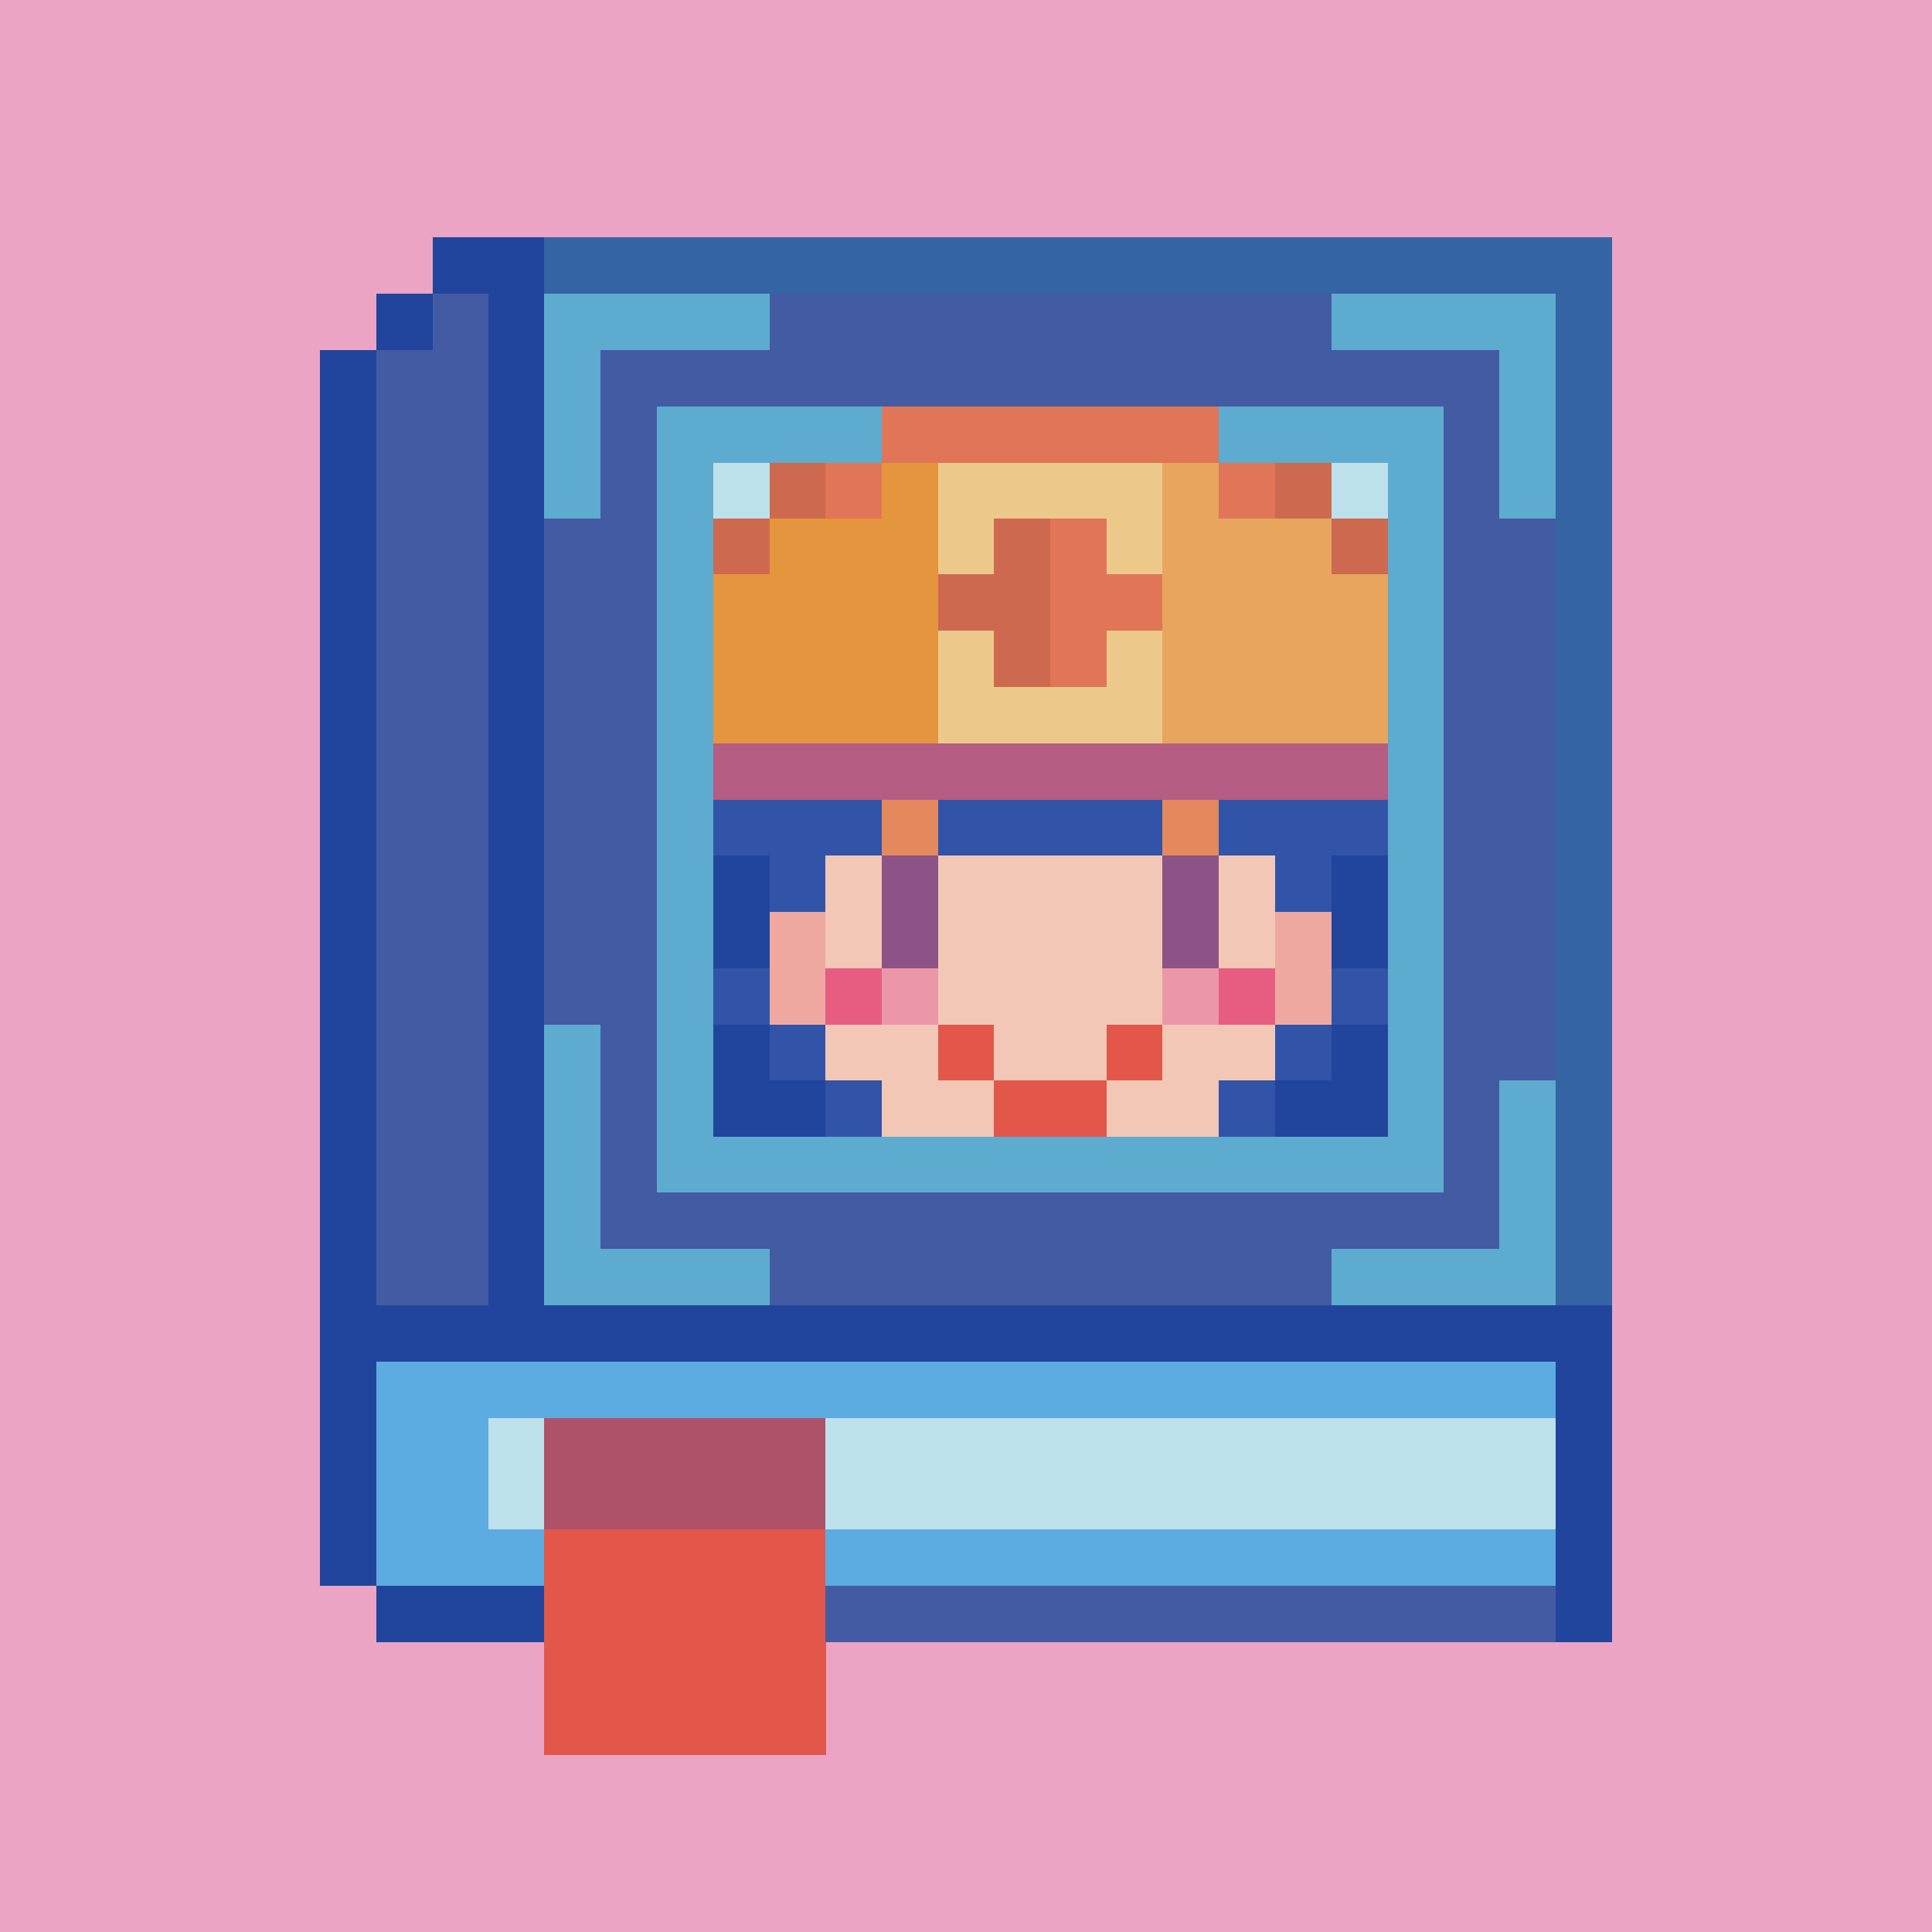 <?xml version="1.0" encoding="utf-8"?>
<!-- Generator: Adobe Illustrator 27.9.0, SVG Export Plug-In . SVG Version: 6.00 Build 0)  -->
<svg version="1.1" id="Layer_1" shape-rendering="crispEdges"
	 xmlns="http://www.w3.org/2000/svg" xmlns:xlink="http://www.w3.org/1999/xlink" x="0px" y="0px" viewBox="0 0 192 192"
	 style="enable-background:new 0 0 192 192;" xml:space="preserve">
<style type="text/css">
	.st0{fill:#EBA4C4;}
	.st1{fill:#21459C;}
	.st2{fill:#3464A4;}
	.st3{fill:#435BA3;}
	.st4{fill:#5DABCF;}
	.st5{fill:#E17557;}
	.st6{fill:#BDE1EB;}
	.st7{fill:#CD694F;}
	.st8{fill:#E5953D;}
	.st9{fill:#ECC98B;}
	.st10{fill:#E7A55D;}
	.st11{fill:#B55D83;}
	.st12{fill:#3154A9;}
	.st13{fill:#E4895D;}
	.st14{fill:#F2C7B6;}
	.st15{fill:#8D5386;}
	.st16{fill:#EEA8A0;}
	.st17{fill:#E75D81;}
	.st18{fill:#EB97A7;}
	.st19{fill:#E2574A;}
	.st20{fill:#5CABE1;}
	.st21{fill:#AE5269;}
</style>
<rect class="st0" width="192" height="192"/>
<g>
	<rect x="43" y="23.6" class="st1" width="5.6" height="5.6"/>
	<rect x="48.5" y="23.6" class="st1" width="5.6" height="5.6"/>
	<rect x="54.1" y="23.6" class="st2" width="5.6" height="5.6"/>
	<rect x="59.7" y="23.6" class="st2" width="5.6" height="5.6"/>
	<rect x="65.3" y="23.6" class="st2" width="5.6" height="5.6"/>
	<rect x="70.9" y="23.6" class="st2" width="5.6" height="5.6"/>
	<rect x="76.5" y="23.6" class="st2" width="5.6" height="5.6"/>
	<rect x="82" y="23.6" class="st2" width="5.6" height="5.6"/>
	<rect x="87.6" y="23.6" class="st2" width="5.6" height="5.6"/>
	<rect x="93.2" y="23.6" class="st2" width="5.6" height="5.6"/>
	<rect x="98.8" y="23.6" class="st2" width="5.6" height="5.6"/>
	<rect x="104.4" y="23.6" class="st2" width="5.6" height="5.6"/>
	<rect x="110" y="23.6" class="st2" width="5.6" height="5.6"/>
	<rect x="115.5" y="23.6" class="st2" width="5.6" height="5.6"/>
	<rect x="121.1" y="23.6" class="st2" width="5.6" height="5.6"/>
	<rect x="126.7" y="23.6" class="st2" width="5.6" height="5.6"/>
	<rect x="132.3" y="23.6" class="st2" width="5.6" height="5.6"/>
	<rect x="137.9" y="23.6" class="st2" width="5.6" height="5.6"/>
	<rect x="143.5" y="23.6" class="st2" width="5.6" height="5.6"/>
	<rect x="149" y="23.6" class="st2" width="5.6" height="5.6"/>
	<rect x="154.6" y="23.6" class="st2" width="5.6" height="5.6"/>
	<rect x="37.4" y="29.2" class="st1" width="5.6" height="5.6"/>
	<rect x="43" y="29.2" class="st3" width="5.6" height="5.6"/>
	<rect x="48.5" y="29.2" class="st1" width="5.6" height="5.6"/>
	<rect x="54.1" y="29.2" class="st4" width="5.6" height="5.6"/>
	<rect x="59.7" y="29.2" class="st4" width="5.6" height="5.6"/>
	<rect x="65.3" y="29.2" class="st4" width="5.6" height="5.6"/>
	<rect x="70.9" y="29.2" class="st4" width="5.6" height="5.6"/>
	<rect x="76.5" y="29.2" class="st3" width="5.6" height="5.6"/>
	<rect x="82" y="29.2" class="st3" width="5.6" height="5.6"/>
	<rect x="87.6" y="29.2" class="st3" width="5.6" height="5.6"/>
	<rect x="93.2" y="29.2" class="st3" width="5.6" height="5.6"/>
	<rect x="98.8" y="29.2" class="st3" width="5.6" height="5.6"/>
	<rect x="104.4" y="29.2" class="st3" width="5.6" height="5.6"/>
	<rect x="110" y="29.2" class="st3" width="5.6" height="5.6"/>
	<rect x="115.5" y="29.2" class="st3" width="5.6" height="5.6"/>
	<rect x="121.1" y="29.2" class="st3" width="5.6" height="5.6"/>
	<rect x="126.7" y="29.2" class="st3" width="5.6" height="5.6"/>
	<rect x="132.3" y="29.2" class="st4" width="5.6" height="5.6"/>
	<rect x="137.9" y="29.2" class="st4" width="5.6" height="5.6"/>
	<rect x="143.5" y="29.2" class="st4" width="5.6" height="5.6"/>
	<rect x="149" y="29.2" class="st4" width="5.6" height="5.6"/>
	<rect x="154.6" y="29.2" class="st2" width="5.6" height="5.6"/>
	<rect x="31.8" y="34.8" class="st1" width="5.6" height="5.6"/>
	<rect x="37.4" y="34.8" class="st3" width="5.6" height="5.6"/>
	<rect x="43" y="34.8" class="st3" width="5.6" height="5.6"/>
	<rect x="48.5" y="34.8" class="st1" width="5.6" height="5.6"/>
	<rect x="54.1" y="34.8" class="st4" width="5.6" height="5.6"/>
	<rect x="59.7" y="34.8" class="st3" width="5.6" height="5.6"/>
	<rect x="65.3" y="34.8" class="st3" width="5.6" height="5.6"/>
	<rect x="70.9" y="34.8" class="st3" width="5.6" height="5.6"/>
	<rect x="76.5" y="34.8" class="st3" width="5.6" height="5.6"/>
	<rect x="82" y="34.8" class="st3" width="5.6" height="5.6"/>
	<rect x="87.6" y="34.8" class="st3" width="5.6" height="5.6"/>
	<rect x="93.2" y="34.8" class="st3" width="5.6" height="5.6"/>
	<rect x="98.8" y="34.8" class="st3" width="5.6" height="5.6"/>
	<rect x="104.4" y="34.8" class="st3" width="5.6" height="5.6"/>
	<rect x="110" y="34.8" class="st3" width="5.6" height="5.6"/>
	<rect x="115.5" y="34.8" class="st3" width="5.6" height="5.6"/>
	<rect x="121.1" y="34.8" class="st3" width="5.6" height="5.6"/>
	<rect x="126.7" y="34.8" class="st3" width="5.6" height="5.6"/>
	<rect x="132.3" y="34.8" class="st3" width="5.6" height="5.6"/>
	<rect x="137.9" y="34.8" class="st3" width="5.6" height="5.6"/>
	<rect x="143.5" y="34.8" class="st3" width="5.6" height="5.6"/>
	<rect x="149" y="34.8" class="st4" width="5.6" height="5.6"/>
	<rect x="154.6" y="34.8" class="st2" width="5.6" height="5.6"/>
	<rect x="31.8" y="40.4" class="st1" width="5.6" height="5.6"/>
	<rect x="37.4" y="40.4" class="st3" width="5.6" height="5.6"/>
	<rect x="43" y="40.4" class="st3" width="5.6" height="5.6"/>
	<rect x="48.5" y="40.4" class="st1" width="5.6" height="5.6"/>
	<rect x="54.1" y="40.4" class="st4" width="5.6" height="5.6"/>
	<rect x="59.7" y="40.4" class="st3" width="5.6" height="5.6"/>
	<rect x="65.3" y="40.4" class="st4" width="5.6" height="5.6"/>
	<rect x="70.9" y="40.4" class="st4" width="5.6" height="5.6"/>
	<rect x="76.5" y="40.4" class="st4" width="5.6" height="5.6"/>
	<rect x="82" y="40.4" class="st4" width="5.6" height="5.6"/>
	<rect x="87.6" y="40.4" class="st5" width="5.6" height="5.6"/>
	<rect x="93.2" y="40.4" class="st5" width="5.6" height="5.6"/>
	<rect x="98.8" y="40.4" class="st5" width="5.6" height="5.6"/>
	<rect x="104.4" y="40.4" class="st5" width="5.6" height="5.6"/>
	<rect x="110" y="40.4" class="st5" width="5.6" height="5.6"/>
	<rect x="115.5" y="40.4" class="st5" width="5.6" height="5.6"/>
	<rect x="121.1" y="40.4" class="st4" width="5.6" height="5.6"/>
	<rect x="126.7" y="40.4" class="st4" width="5.6" height="5.6"/>
	<rect x="132.3" y="40.4" class="st4" width="5.6" height="5.6"/>
	<rect x="137.9" y="40.4" class="st4" width="5.6" height="5.6"/>
	<rect x="143.5" y="40.4" class="st3" width="5.6" height="5.6"/>
	<rect x="149" y="40.4" class="st4" width="5.6" height="5.6"/>
	<rect x="154.6" y="40.4" class="st2" width="5.6" height="5.6"/>
	<rect x="31.8" y="46" class="st1" width="5.6" height="5.6"/>
	<rect x="37.4" y="46" class="st3" width="5.6" height="5.6"/>
	<rect x="43" y="46" class="st3" width="5.6" height="5.6"/>
	<rect x="48.5" y="46" class="st1" width="5.6" height="5.6"/>
	<rect x="54.1" y="46" class="st4" width="5.6" height="5.6"/>
	<rect x="59.7" y="46" class="st3" width="5.6" height="5.6"/>
	<rect x="65.3" y="46" class="st4" width="5.6" height="5.6"/>
	<rect x="70.9" y="46" class="st6" width="5.6" height="5.6"/>
	<rect x="76.5" y="46" class="st7" width="5.6" height="5.6"/>
	<rect x="82" y="46" class="st5" width="5.6" height="5.6"/>
	<rect x="87.6" y="46" class="st8" width="5.6" height="5.6"/>
	<rect x="93.2" y="46" class="st9" width="5.6" height="5.6"/>
	<rect x="98.8" y="46" class="st9" width="5.6" height="5.6"/>
	<rect x="104.4" y="46" class="st9" width="5.6" height="5.6"/>
	<rect x="110" y="46" class="st9" width="5.6" height="5.6"/>
	<rect x="115.5" y="46" class="st10" width="5.6" height="5.6"/>
	<rect x="121.1" y="46" class="st5" width="5.6" height="5.6"/>
	<rect x="126.7" y="46" class="st7" width="5.6" height="5.6"/>
	<rect x="132.3" y="46" class="st6" width="5.6" height="5.6"/>
	<rect x="137.9" y="46" class="st4" width="5.6" height="5.6"/>
	<rect x="143.5" y="46" class="st3" width="5.6" height="5.6"/>
	<rect x="149" y="46" class="st4" width="5.6" height="5.6"/>
	<rect x="154.6" y="46" class="st2" width="5.6" height="5.6"/>
	<rect x="31.8" y="51.5" class="st1" width="5.6" height="5.6"/>
	<rect x="37.4" y="51.5" class="st3" width="5.6" height="5.6"/>
	<rect x="43" y="51.5" class="st3" width="5.6" height="5.6"/>
	<rect x="48.5" y="51.5" class="st1" width="5.6" height="5.6"/>
	<rect x="54.1" y="51.5" class="st3" width="5.6" height="5.6"/>
	<rect x="59.7" y="51.5" class="st3" width="5.6" height="5.6"/>
	<rect x="65.3" y="51.5" class="st4" width="5.6" height="5.6"/>
	<rect x="70.9" y="51.5" class="st7" width="5.6" height="5.6"/>
	<rect x="76.5" y="51.5" class="st8" width="5.6" height="5.6"/>
	<rect x="82" y="51.5" class="st8" width="5.6" height="5.6"/>
	<rect x="87.6" y="51.5" class="st8" width="5.6" height="5.6"/>
	<rect x="93.2" y="51.5" class="st9" width="5.6" height="5.6"/>
	<rect x="98.8" y="51.5" class="st7" width="5.6" height="5.6"/>
	<rect x="104.4" y="51.5" class="st5" width="5.6" height="5.6"/>
	<rect x="110" y="51.5" class="st9" width="5.6" height="5.6"/>
	<rect x="115.5" y="51.5" class="st10" width="5.6" height="5.6"/>
	<rect x="121.1" y="51.5" class="st10" width="5.6" height="5.6"/>
	<rect x="126.7" y="51.5" class="st10" width="5.6" height="5.6"/>
	<rect x="132.3" y="51.5" class="st7" width="5.6" height="5.6"/>
	<rect x="137.9" y="51.5" class="st4" width="5.6" height="5.6"/>
	<rect x="143.5" y="51.5" class="st3" width="5.6" height="5.6"/>
	<rect x="149" y="51.5" class="st3" width="5.6" height="5.6"/>
	<rect x="154.6" y="51.5" class="st2" width="5.6" height="5.6"/>
	<rect x="31.8" y="57.1" class="st1" width="5.6" height="5.6"/>
	<rect x="37.4" y="57.1" class="st3" width="5.6" height="5.6"/>
	<rect x="43" y="57.1" class="st3" width="5.6" height="5.6"/>
	<rect x="48.5" y="57.1" class="st1" width="5.6" height="5.6"/>
	<rect x="54.1" y="57.1" class="st3" width="5.6" height="5.6"/>
	<rect x="59.7" y="57.1" class="st3" width="5.6" height="5.6"/>
	<rect x="65.3" y="57.1" class="st4" width="5.6" height="5.6"/>
	<rect x="70.9" y="57.1" class="st8" width="5.6" height="5.6"/>
	<rect x="76.5" y="57.1" class="st8" width="5.6" height="5.6"/>
	<rect x="82" y="57.1" class="st8" width="5.6" height="5.6"/>
	<rect x="87.6" y="57.1" class="st8" width="5.6" height="5.6"/>
	<rect x="93.2" y="57.1" class="st7" width="5.6" height="5.6"/>
	<rect x="98.8" y="57.1" class="st7" width="5.6" height="5.6"/>
	<rect x="104.4" y="57.1" class="st5" width="5.6" height="5.6"/>
	<rect x="110" y="57.1" class="st5" width="5.6" height="5.6"/>
	<rect x="115.5" y="57.1" class="st10" width="5.6" height="5.6"/>
	<rect x="121.1" y="57.1" class="st10" width="5.6" height="5.6"/>
	<rect x="126.7" y="57.1" class="st10" width="5.6" height="5.6"/>
	<rect x="132.3" y="57.1" class="st10" width="5.6" height="5.6"/>
	<rect x="137.9" y="57.1" class="st4" width="5.6" height="5.6"/>
	<rect x="143.5" y="57.1" class="st3" width="5.6" height="5.6"/>
	<rect x="149" y="57.1" class="st3" width="5.6" height="5.6"/>
	<rect x="154.6" y="57.1" class="st2" width="5.6" height="5.6"/>
	<rect x="31.8" y="62.7" class="st1" width="5.6" height="5.6"/>
	<rect x="37.4" y="62.7" class="st3" width="5.6" height="5.6"/>
	<rect x="43" y="62.7" class="st3" width="5.6" height="5.6"/>
	<rect x="48.5" y="62.7" class="st1" width="5.6" height="5.6"/>
	<rect x="54.1" y="62.7" class="st3" width="5.6" height="5.6"/>
	<rect x="59.7" y="62.7" class="st3" width="5.6" height="5.6"/>
	<rect x="65.3" y="62.7" class="st4" width="5.6" height="5.6"/>
	<rect x="70.9" y="62.7" class="st8" width="5.6" height="5.6"/>
	<rect x="76.5" y="62.7" class="st8" width="5.6" height="5.6"/>
	<rect x="82" y="62.7" class="st8" width="5.6" height="5.6"/>
	<rect x="87.6" y="62.7" class="st8" width="5.6" height="5.6"/>
	<rect x="93.2" y="62.7" class="st9" width="5.6" height="5.6"/>
	<rect x="98.8" y="62.7" class="st7" width="5.6" height="5.6"/>
	<rect x="104.4" y="62.7" class="st5" width="5.6" height="5.6"/>
	<rect x="110" y="62.7" class="st9" width="5.6" height="5.6"/>
	<rect x="115.5" y="62.7" class="st10" width="5.6" height="5.6"/>
	<rect x="121.1" y="62.7" class="st10" width="5.6" height="5.6"/>
	<rect x="126.7" y="62.7" class="st10" width="5.6" height="5.6"/>
	<rect x="132.3" y="62.7" class="st10" width="5.6" height="5.6"/>
	<rect x="137.9" y="62.7" class="st4" width="5.6" height="5.6"/>
	<rect x="143.5" y="62.7" class="st3" width="5.6" height="5.6"/>
	<rect x="149" y="62.7" class="st3" width="5.6" height="5.6"/>
	<rect x="154.6" y="62.7" class="st2" width="5.6" height="5.6"/>
	<rect x="31.8" y="68.3" class="st1" width="5.6" height="5.6"/>
	<rect x="37.4" y="68.3" class="st3" width="5.6" height="5.6"/>
	<rect x="43" y="68.3" class="st3" width="5.6" height="5.6"/>
	<rect x="48.5" y="68.3" class="st1" width="5.6" height="5.6"/>
	<rect x="54.1" y="68.3" class="st3" width="5.6" height="5.6"/>
	<rect x="59.7" y="68.3" class="st3" width="5.6" height="5.6"/>
	<rect x="65.3" y="68.3" class="st4" width="5.6" height="5.6"/>
	<rect x="70.9" y="68.3" class="st8" width="5.6" height="5.6"/>
	<rect x="76.5" y="68.3" class="st8" width="5.6" height="5.6"/>
	<rect x="82" y="68.3" class="st8" width="5.6" height="5.6"/>
	<rect x="87.6" y="68.3" class="st8" width="5.6" height="5.6"/>
	<rect x="93.2" y="68.3" class="st9" width="5.6" height="5.6"/>
	<rect x="98.8" y="68.3" class="st9" width="5.6" height="5.6"/>
	<rect x="104.4" y="68.3" class="st9" width="5.6" height="5.6"/>
	<rect x="110" y="68.3" class="st9" width="5.6" height="5.6"/>
	<rect x="115.5" y="68.3" class="st10" width="5.6" height="5.6"/>
	<rect x="121.1" y="68.3" class="st10" width="5.6" height="5.6"/>
	<rect x="126.7" y="68.3" class="st10" width="5.6" height="5.6"/>
	<rect x="132.3" y="68.3" class="st10" width="5.6" height="5.6"/>
	<rect x="137.9" y="68.3" class="st4" width="5.6" height="5.6"/>
	<rect x="143.5" y="68.3" class="st3" width="5.6" height="5.6"/>
	<rect x="149" y="68.3" class="st3" width="5.6" height="5.6"/>
	<rect x="154.6" y="68.3" class="st2" width="5.6" height="5.6"/>
	<rect x="31.8" y="73.9" class="st1" width="5.6" height="5.6"/>
	<rect x="37.4" y="73.9" class="st3" width="5.6" height="5.6"/>
	<rect x="43" y="73.9" class="st3" width="5.6" height="5.6"/>
	<rect x="48.5" y="73.9" class="st1" width="5.6" height="5.6"/>
	<rect x="54.1" y="73.9" class="st3" width="5.6" height="5.6"/>
	<rect x="59.7" y="73.9" class="st3" width="5.6" height="5.6"/>
	<rect x="65.3" y="73.9" class="st4" width="5.6" height="5.6"/>
	<rect x="70.9" y="73.9" class="st11" width="5.6" height="5.6"/>
	<rect x="76.5" y="73.9" class="st11" width="5.6" height="5.6"/>
	<rect x="82" y="73.9" class="st11" width="5.6" height="5.6"/>
	<rect x="87.6" y="73.9" class="st11" width="5.6" height="5.6"/>
	<rect x="93.2" y="73.9" class="st11" width="5.6" height="5.6"/>
	<rect x="98.8" y="73.9" class="st11" width="5.6" height="5.6"/>
	<rect x="104.4" y="73.9" class="st11" width="5.6" height="5.6"/>
	<rect x="110" y="73.9" class="st11" width="5.6" height="5.6"/>
	<rect x="115.5" y="73.9" class="st11" width="5.6" height="5.6"/>
	<rect x="121.1" y="73.9" class="st11" width="5.6" height="5.6"/>
	<rect x="126.7" y="73.9" class="st11" width="5.6" height="5.6"/>
	<rect x="132.3" y="73.9" class="st11" width="5.6" height="5.6"/>
	<rect x="137.9" y="73.9" class="st4" width="5.6" height="5.6"/>
	<rect x="143.5" y="73.9" class="st3" width="5.6" height="5.6"/>
	<rect x="149" y="73.9" class="st3" width="5.6" height="5.6"/>
	<rect x="154.6" y="73.9" class="st2" width="5.6" height="5.6"/>
	<rect x="31.8" y="79.5" class="st1" width="5.6" height="5.6"/>
	<rect x="37.4" y="79.5" class="st3" width="5.6" height="5.6"/>
	<rect x="43" y="79.5" class="st3" width="5.6" height="5.6"/>
	<rect x="48.5" y="79.5" class="st1" width="5.6" height="5.6"/>
	<rect x="54.1" y="79.5" class="st3" width="5.6" height="5.6"/>
	<rect x="59.7" y="79.5" class="st3" width="5.6" height="5.6"/>
	<rect x="65.3" y="79.5" class="st4" width="5.6" height="5.6"/>
	<rect x="70.9" y="79.5" class="st12" width="5.6" height="5.6"/>
	<rect x="76.5" y="79.5" class="st12" width="5.6" height="5.6"/>
	<rect x="82" y="79.5" class="st12" width="5.6" height="5.6"/>
	<rect x="87.6" y="79.5" class="st13" width="5.6" height="5.6"/>
	<rect x="93.2" y="79.5" class="st12" width="5.6" height="5.6"/>
	<rect x="98.8" y="79.5" class="st12" width="5.6" height="5.6"/>
	<rect x="104.4" y="79.5" class="st12" width="5.6" height="5.6"/>
	<rect x="110" y="79.5" class="st12" width="5.6" height="5.6"/>
	<rect x="115.5" y="79.5" class="st13" width="5.6" height="5.6"/>
	<rect x="121.1" y="79.5" class="st12" width="5.6" height="5.6"/>
	<rect x="126.7" y="79.5" class="st12" width="5.6" height="5.6"/>
	<rect x="132.3" y="79.5" class="st12" width="5.6" height="5.6"/>
	<rect x="137.9" y="79.5" class="st4" width="5.6" height="5.6"/>
	<rect x="143.5" y="79.5" class="st3" width="5.6" height="5.6"/>
	<rect x="149" y="79.5" class="st3" width="5.6" height="5.6"/>
	<rect x="154.6" y="79.5" class="st2" width="5.6" height="5.6"/>
	<rect x="31.8" y="85" class="st1" width="5.6" height="5.6"/>
	<rect x="37.4" y="85" class="st3" width="5.6" height="5.6"/>
	<rect x="43" y="85" class="st3" width="5.6" height="5.6"/>
	<rect x="48.5" y="85" class="st1" width="5.6" height="5.6"/>
	<rect x="54.1" y="85" class="st3" width="5.6" height="5.6"/>
	<rect x="59.7" y="85" class="st3" width="5.6" height="5.6"/>
	<rect x="65.3" y="85" class="st4" width="5.6" height="5.6"/>
	<rect x="70.9" y="85" class="st1" width="5.6" height="5.6"/>
	<rect x="76.5" y="85" class="st12" width="5.6" height="5.6"/>
	<rect x="82" y="85" class="st14" width="5.6" height="5.6"/>
	<rect x="87.6" y="85" class="st15" width="5.6" height="5.6"/>
	<rect x="93.2" y="85" class="st14" width="5.6" height="5.6"/>
	<rect x="98.8" y="85" class="st14" width="5.6" height="5.6"/>
	<rect x="104.4" y="85" class="st14" width="5.6" height="5.6"/>
	<rect x="110" y="85" class="st14" width="5.6" height="5.6"/>
	<rect x="115.5" y="85" class="st15" width="5.6" height="5.6"/>
	<rect x="121.1" y="85" class="st14" width="5.6" height="5.6"/>
	<rect x="126.7" y="85" class="st12" width="5.6" height="5.6"/>
	<rect x="132.3" y="85" class="st1" width="5.6" height="5.6"/>
	<rect x="137.9" y="85" class="st4" width="5.6" height="5.6"/>
	<rect x="143.5" y="85" class="st3" width="5.6" height="5.6"/>
	<rect x="149" y="85" class="st3" width="5.6" height="5.6"/>
	<rect x="154.6" y="85" class="st2" width="5.6" height="5.6"/>
	<rect x="31.8" y="90.6" class="st1" width="5.6" height="5.6"/>
	<rect x="37.4" y="90.6" class="st3" width="5.6" height="5.6"/>
	<rect x="43" y="90.6" class="st3" width="5.6" height="5.6"/>
	<rect x="48.5" y="90.6" class="st1" width="5.6" height="5.6"/>
	<rect x="54.1" y="90.6" class="st3" width="5.6" height="5.6"/>
	<rect x="59.7" y="90.6" class="st3" width="5.6" height="5.6"/>
	<rect x="65.3" y="90.6" class="st4" width="5.6" height="5.6"/>
	<rect x="70.9" y="90.6" class="st1" width="5.6" height="5.6"/>
	<rect x="76.5" y="90.6" class="st16" width="5.6" height="5.6"/>
	<rect x="82" y="90.6" class="st14" width="5.6" height="5.6"/>
	<rect x="87.6" y="90.6" class="st15" width="5.6" height="5.6"/>
	<rect x="93.2" y="90.6" class="st14" width="5.6" height="5.6"/>
	<rect x="98.8" y="90.6" class="st14" width="5.6" height="5.6"/>
	<rect x="104.4" y="90.6" class="st14" width="5.6" height="5.6"/>
	<rect x="110" y="90.6" class="st14" width="5.6" height="5.6"/>
	<rect x="115.5" y="90.6" class="st15" width="5.6" height="5.6"/>
	<rect x="121.1" y="90.6" class="st14" width="5.6" height="5.6"/>
	<rect x="126.7" y="90.6" class="st16" width="5.6" height="5.6"/>
	<rect x="132.3" y="90.6" class="st1" width="5.6" height="5.6"/>
	<rect x="137.9" y="90.6" class="st4" width="5.6" height="5.6"/>
	<rect x="143.5" y="90.6" class="st3" width="5.6" height="5.6"/>
	<rect x="149" y="90.6" class="st3" width="5.6" height="5.6"/>
	<rect x="154.6" y="90.6" class="st2" width="5.6" height="5.6"/>
	<rect x="31.8" y="96.2" class="st1" width="5.6" height="5.6"/>
	<rect x="37.4" y="96.2" class="st3" width="5.6" height="5.6"/>
	<rect x="43" y="96.2" class="st3" width="5.6" height="5.6"/>
	<rect x="48.5" y="96.2" class="st1" width="5.6" height="5.6"/>
	<rect x="54.1" y="96.2" class="st3" width="5.6" height="5.6"/>
	<rect x="59.7" y="96.2" class="st3" width="5.6" height="5.6"/>
	<rect x="65.3" y="96.2" class="st4" width="5.6" height="5.6"/>
	<rect x="70.9" y="96.2" class="st12" width="5.6" height="5.6"/>
	<rect x="76.5" y="96.2" class="st16" width="5.6" height="5.6"/>
	<rect x="82" y="96.2" class="st17" width="5.6" height="5.6"/>
	<rect x="87.6" y="96.2" class="st18" width="5.6" height="5.6"/>
	<rect x="93.2" y="96.2" class="st14" width="5.6" height="5.6"/>
	<rect x="98.8" y="96.2" class="st14" width="5.6" height="5.6"/>
	<rect x="104.4" y="96.2" class="st14" width="5.6" height="5.6"/>
	<rect x="110" y="96.2" class="st14" width="5.6" height="5.6"/>
	<rect x="115.5" y="96.2" class="st18" width="5.6" height="5.6"/>
	<rect x="121.1" y="96.2" class="st17" width="5.6" height="5.6"/>
	<rect x="126.7" y="96.2" class="st16" width="5.6" height="5.6"/>
	<rect x="132.3" y="96.2" class="st12" width="5.6" height="5.6"/>
	<rect x="137.9" y="96.2" class="st4" width="5.6" height="5.6"/>
	<rect x="143.5" y="96.2" class="st3" width="5.6" height="5.6"/>
	<rect x="149" y="96.2" class="st3" width="5.6" height="5.6"/>
	<rect x="154.6" y="96.2" class="st2" width="5.6" height="5.6"/>
	<rect x="31.8" y="101.8" class="st1" width="5.6" height="5.6"/>
	<rect x="37.4" y="101.8" class="st3" width="5.6" height="5.6"/>
	<rect x="43" y="101.8" class="st3" width="5.6" height="5.6"/>
	<rect x="48.5" y="101.8" class="st1" width="5.6" height="5.6"/>
	<rect x="54.1" y="101.8" class="st4" width="5.6" height="5.6"/>
	<rect x="59.7" y="101.8" class="st3" width="5.6" height="5.6"/>
	<rect x="65.3" y="101.8" class="st4" width="5.6" height="5.6"/>
	<rect x="70.9" y="101.8" class="st1" width="5.6" height="5.6"/>
	<rect x="76.5" y="101.8" class="st12" width="5.6" height="5.6"/>
	<rect x="82" y="101.8" class="st14" width="5.6" height="5.6"/>
	<rect x="87.6" y="101.8" class="st14" width="5.6" height="5.6"/>
	<rect x="93.2" y="101.8" class="st19" width="5.6" height="5.6"/>
	<rect x="98.8" y="101.8" class="st14" width="5.6" height="5.6"/>
	<rect x="104.4" y="101.8" class="st14" width="5.6" height="5.6"/>
	<rect x="110" y="101.8" class="st19" width="5.6" height="5.6"/>
	<rect x="115.5" y="101.8" class="st14" width="5.6" height="5.6"/>
	<rect x="121.1" y="101.8" class="st14" width="5.6" height="5.6"/>
	<rect x="126.7" y="101.8" class="st12" width="5.6" height="5.6"/>
	<rect x="132.3" y="101.8" class="st1" width="5.6" height="5.6"/>
	<rect x="137.9" y="101.8" class="st4" width="5.6" height="5.6"/>
	<rect x="143.5" y="101.8" class="st3" width="5.6" height="5.6"/>
	<rect x="149" y="101.8" class="st3" width="5.6" height="5.6"/>
	<rect x="154.6" y="101.8" class="st2" width="5.6" height="5.6"/>
	<rect x="31.8" y="107.4" class="st1" width="5.6" height="5.6"/>
	<rect x="37.4" y="107.4" class="st3" width="5.6" height="5.6"/>
	<rect x="43" y="107.4" class="st3" width="5.6" height="5.6"/>
	<rect x="48.5" y="107.4" class="st1" width="5.6" height="5.6"/>
	<rect x="54.1" y="107.4" class="st4" width="5.6" height="5.6"/>
	<rect x="59.7" y="107.4" class="st3" width="5.6" height="5.6"/>
	<rect x="65.3" y="107.4" class="st4" width="5.6" height="5.6"/>
	<rect x="70.9" y="107.4" class="st1" width="5.6" height="5.6"/>
	<rect x="76.5" y="107.4" class="st1" width="5.6" height="5.6"/>
	<rect x="82" y="107.4" class="st12" width="5.6" height="5.6"/>
	<rect x="87.6" y="107.4" class="st14" width="5.6" height="5.6"/>
	<rect x="93.2" y="107.4" class="st14" width="5.6" height="5.6"/>
	<rect x="98.8" y="107.4" class="st19" width="5.6" height="5.6"/>
	<rect x="104.4" y="107.4" class="st19" width="5.6" height="5.6"/>
	<rect x="110" y="107.4" class="st14" width="5.6" height="5.6"/>
	<rect x="115.5" y="107.4" class="st14" width="5.6" height="5.6"/>
	<rect x="121.1" y="107.4" class="st12" width="5.6" height="5.6"/>
	<rect x="126.7" y="107.4" class="st1" width="5.6" height="5.6"/>
	<rect x="132.3" y="107.4" class="st1" width="5.6" height="5.6"/>
	<rect x="137.9" y="107.4" class="st4" width="5.6" height="5.6"/>
	<rect x="143.5" y="107.4" class="st3" width="5.6" height="5.6"/>
	<rect x="149" y="107.4" class="st4" width="5.6" height="5.6"/>
	<rect x="154.6" y="107.4" class="st2" width="5.6" height="5.6"/>
	<rect x="31.8" y="113" class="st1" width="5.6" height="5.6"/>
	<rect x="37.4" y="113" class="st3" width="5.6" height="5.6"/>
	<rect x="43" y="113" class="st3" width="5.6" height="5.6"/>
	<rect x="48.5" y="113" class="st1" width="5.6" height="5.6"/>
	<rect x="54.1" y="113" class="st4" width="5.6" height="5.6"/>
	<rect x="59.7" y="113" class="st3" width="5.6" height="5.6"/>
	<rect x="65.3" y="113" class="st4" width="5.6" height="5.6"/>
	<rect x="70.9" y="113" class="st4" width="5.6" height="5.6"/>
	<rect x="76.5" y="113" class="st4" width="5.6" height="5.6"/>
	<rect x="82" y="113" class="st4" width="5.6" height="5.6"/>
	<rect x="87.6" y="113" class="st4" width="5.6" height="5.6"/>
	<rect x="93.2" y="113" class="st4" width="5.6" height="5.6"/>
	<rect x="98.8" y="113" class="st4" width="5.6" height="5.6"/>
	<rect x="104.4" y="113" class="st4" width="5.6" height="5.6"/>
	<rect x="110" y="113" class="st4" width="5.6" height="5.6"/>
	<rect x="115.5" y="113" class="st4" width="5.6" height="5.6"/>
	<rect x="121.1" y="113" class="st4" width="5.6" height="5.6"/>
	<rect x="126.7" y="113" class="st4" width="5.6" height="5.6"/>
	<rect x="132.3" y="113" class="st4" width="5.6" height="5.6"/>
	<rect x="137.9" y="113" class="st4" width="5.6" height="5.6"/>
	<rect x="143.5" y="113" class="st3" width="5.6" height="5.6"/>
	<rect x="149" y="113" class="st4" width="5.6" height="5.6"/>
	<rect x="154.6" y="113" class="st2" width="5.6" height="5.6"/>
	<rect x="31.8" y="118.5" class="st1" width="5.6" height="5.6"/>
	<rect x="37.4" y="118.5" class="st3" width="5.6" height="5.6"/>
	<rect x="43" y="118.5" class="st3" width="5.6" height="5.6"/>
	<rect x="48.5" y="118.5" class="st1" width="5.6" height="5.6"/>
	<rect x="54.1" y="118.5" class="st4" width="5.6" height="5.6"/>
	<rect x="59.7" y="118.5" class="st3" width="5.6" height="5.6"/>
	<rect x="65.3" y="118.5" class="st3" width="5.6" height="5.6"/>
	<rect x="70.9" y="118.5" class="st3" width="5.6" height="5.6"/>
	<rect x="76.5" y="118.5" class="st3" width="5.6" height="5.6"/>
	<rect x="82" y="118.5" class="st3" width="5.6" height="5.6"/>
	<rect x="87.6" y="118.5" class="st3" width="5.6" height="5.6"/>
	<rect x="93.2" y="118.5" class="st3" width="5.6" height="5.6"/>
	<rect x="98.8" y="118.5" class="st3" width="5.6" height="5.6"/>
	<rect x="104.4" y="118.5" class="st3" width="5.6" height="5.6"/>
	<rect x="110" y="118.5" class="st3" width="5.6" height="5.6"/>
	<rect x="115.5" y="118.5" class="st3" width="5.6" height="5.6"/>
	<rect x="121.1" y="118.5" class="st3" width="5.6" height="5.6"/>
	<rect x="126.7" y="118.5" class="st3" width="5.6" height="5.6"/>
	<rect x="132.3" y="118.5" class="st3" width="5.6" height="5.6"/>
	<rect x="137.9" y="118.5" class="st3" width="5.6" height="5.6"/>
	<rect x="143.5" y="118.5" class="st3" width="5.6" height="5.6"/>
	<rect x="149" y="118.5" class="st4" width="5.6" height="5.6"/>
	<rect x="154.6" y="118.5" class="st2" width="5.6" height="5.6"/>
	<rect x="31.8" y="124.1" class="st1" width="5.6" height="5.6"/>
	<rect x="37.4" y="124.1" class="st3" width="5.6" height="5.6"/>
	<rect x="43" y="124.1" class="st3" width="5.6" height="5.6"/>
	<rect x="48.5" y="124.1" class="st1" width="5.6" height="5.6"/>
	<rect x="54.1" y="124.1" class="st4" width="5.6" height="5.6"/>
	<rect x="59.7" y="124.1" class="st4" width="5.6" height="5.6"/>
	<rect x="65.3" y="124.1" class="st4" width="5.6" height="5.6"/>
	<rect x="70.9" y="124.1" class="st4" width="5.6" height="5.6"/>
	<rect x="76.5" y="124.1" class="st3" width="5.6" height="5.6"/>
	<rect x="82" y="124.1" class="st3" width="5.6" height="5.6"/>
	<rect x="87.6" y="124.1" class="st3" width="5.6" height="5.6"/>
	<rect x="93.2" y="124.1" class="st3" width="5.6" height="5.6"/>
	<rect x="98.8" y="124.1" class="st3" width="5.6" height="5.6"/>
	<rect x="104.4" y="124.1" class="st3" width="5.6" height="5.6"/>
	<rect x="110" y="124.1" class="st3" width="5.6" height="5.6"/>
	<rect x="115.5" y="124.1" class="st3" width="5.6" height="5.6"/>
	<rect x="121.1" y="124.1" class="st3" width="5.6" height="5.6"/>
	<rect x="126.7" y="124.1" class="st3" width="5.6" height="5.6"/>
	<rect x="132.3" y="124.1" class="st4" width="5.6" height="5.6"/>
	<rect x="137.9" y="124.1" class="st4" width="5.6" height="5.6"/>
	<rect x="143.5" y="124.1" class="st4" width="5.6" height="5.6"/>
	<rect x="149" y="124.1" class="st4" width="5.6" height="5.6"/>
	<rect x="154.6" y="124.1" class="st2" width="5.6" height="5.6"/>
	<rect x="31.8" y="129.7" class="st1" width="5.6" height="5.6"/>
	<rect x="37.4" y="129.7" class="st1" width="5.6" height="5.6"/>
	<rect x="43" y="129.7" class="st1" width="5.6" height="5.6"/>
	<rect x="48.5" y="129.7" class="st1" width="5.6" height="5.6"/>
	<rect x="54.1" y="129.7" class="st1" width="5.6" height="5.6"/>
	<rect x="59.7" y="129.7" class="st1" width="5.6" height="5.6"/>
	<rect x="65.3" y="129.7" class="st1" width="5.6" height="5.6"/>
	<rect x="70.9" y="129.7" class="st1" width="5.6" height="5.6"/>
	<rect x="76.5" y="129.7" class="st1" width="5.6" height="5.6"/>
	<rect x="82" y="129.7" class="st1" width="5.6" height="5.6"/>
	<rect x="87.6" y="129.7" class="st1" width="5.6" height="5.6"/>
	<rect x="93.2" y="129.7" class="st1" width="5.6" height="5.6"/>
	<rect x="98.8" y="129.7" class="st1" width="5.6" height="5.6"/>
	<rect x="104.4" y="129.7" class="st1" width="5.6" height="5.6"/>
	<rect x="110" y="129.7" class="st1" width="5.6" height="5.6"/>
	<rect x="115.5" y="129.7" class="st1" width="5.6" height="5.6"/>
	<rect x="121.1" y="129.7" class="st1" width="5.6" height="5.6"/>
	<rect x="126.7" y="129.7" class="st1" width="5.6" height="5.6"/>
	<rect x="132.3" y="129.7" class="st1" width="5.6" height="5.6"/>
	<rect x="137.9" y="129.7" class="st1" width="5.6" height="5.6"/>
	<rect x="143.5" y="129.7" class="st1" width="5.6" height="5.6"/>
	<rect x="149" y="129.7" class="st1" width="5.6" height="5.6"/>
	<rect x="154.6" y="129.7" class="st1" width="5.6" height="5.6"/>
	<rect x="31.8" y="135.3" class="st1" width="5.6" height="5.6"/>
	<rect x="37.4" y="135.3" class="st20" width="5.6" height="5.6"/>
	<rect x="43" y="135.3" class="st20" width="5.6" height="5.6"/>
	<rect x="48.5" y="135.3" class="st20" width="5.6" height="5.6"/>
	<rect x="54.1" y="135.3" class="st20" width="5.6" height="5.6"/>
	<rect x="59.7" y="135.3" class="st20" width="5.6" height="5.6"/>
	<rect x="65.3" y="135.3" class="st20" width="5.6" height="5.6"/>
	<rect x="70.9" y="135.3" class="st20" width="5.6" height="5.6"/>
	<rect x="76.5" y="135.3" class="st20" width="5.6" height="5.6"/>
	<rect x="82" y="135.3" class="st20" width="5.6" height="5.6"/>
	<rect x="87.6" y="135.3" class="st20" width="5.6" height="5.6"/>
	<rect x="93.2" y="135.3" class="st20" width="5.6" height="5.6"/>
	<rect x="98.8" y="135.3" class="st20" width="5.6" height="5.6"/>
	<rect x="104.4" y="135.3" class="st20" width="5.6" height="5.6"/>
	<rect x="110" y="135.3" class="st20" width="5.6" height="5.6"/>
	<rect x="115.5" y="135.3" class="st20" width="5.6" height="5.6"/>
	<rect x="121.1" y="135.3" class="st20" width="5.6" height="5.6"/>
	<rect x="126.7" y="135.3" class="st20" width="5.6" height="5.6"/>
	<rect x="132.3" y="135.3" class="st20" width="5.6" height="5.6"/>
	<rect x="137.9" y="135.3" class="st20" width="5.6" height="5.6"/>
	<rect x="143.5" y="135.3" class="st20" width="5.6" height="5.6"/>
	<rect x="149" y="135.3" class="st20" width="5.6" height="5.6"/>
	<rect x="154.6" y="135.3" class="st1" width="5.6" height="5.6"/>
	<rect x="31.8" y="140.9" class="st1" width="5.6" height="5.6"/>
	<rect x="37.4" y="140.9" class="st20" width="5.6" height="5.6"/>
	<rect x="43" y="140.9" class="st20" width="5.6" height="5.6"/>
	<rect x="48.5" y="140.9" class="st6" width="5.6" height="5.6"/>
	<rect x="54.1" y="140.9" class="st21" width="5.6" height="5.6"/>
	<rect x="59.7" y="140.9" class="st21" width="5.6" height="5.6"/>
	<rect x="65.3" y="140.9" class="st21" width="5.6" height="5.6"/>
	<rect x="70.9" y="140.9" class="st21" width="5.6" height="5.6"/>
	<rect x="76.5" y="140.9" class="st21" width="5.6" height="5.6"/>
	<rect x="82" y="140.9" class="st6" width="5.6" height="5.6"/>
	<rect x="87.6" y="140.9" class="st6" width="5.6" height="5.6"/>
	<rect x="93.2" y="140.9" class="st6" width="5.6" height="5.6"/>
	<rect x="98.8" y="140.9" class="st6" width="5.6" height="5.6"/>
	<rect x="104.4" y="140.9" class="st6" width="5.6" height="5.6"/>
	<rect x="110" y="140.9" class="st6" width="5.6" height="5.6"/>
	<rect x="115.5" y="140.9" class="st6" width="5.6" height="5.6"/>
	<rect x="121.1" y="140.9" class="st6" width="5.6" height="5.6"/>
	<rect x="126.7" y="140.9" class="st6" width="5.6" height="5.6"/>
	<rect x="132.3" y="140.9" class="st6" width="5.6" height="5.6"/>
	<rect x="137.9" y="140.9" class="st6" width="5.6" height="5.6"/>
	<rect x="143.5" y="140.9" class="st6" width="5.6" height="5.6"/>
	<rect x="149" y="140.9" class="st6" width="5.6" height="5.6"/>
	<rect x="154.6" y="140.9" class="st1" width="5.6" height="5.6"/>
	<rect x="31.8" y="146.5" class="st1" width="5.6" height="5.6"/>
	<rect x="37.4" y="146.5" class="st20" width="5.6" height="5.6"/>
	<rect x="43" y="146.5" class="st20" width="5.6" height="5.6"/>
	<rect x="48.5" y="146.5" class="st6" width="5.6" height="5.6"/>
	<rect x="54.1" y="146.5" class="st21" width="5.6" height="5.6"/>
	<rect x="59.7" y="146.5" class="st21" width="5.6" height="5.6"/>
	<rect x="65.3" y="146.5" class="st21" width="5.6" height="5.6"/>
	<rect x="70.9" y="146.5" class="st21" width="5.6" height="5.6"/>
	<rect x="76.5" y="146.5" class="st21" width="5.6" height="5.6"/>
	<rect x="82" y="146.5" class="st6" width="5.6" height="5.6"/>
	<rect x="87.6" y="146.5" class="st6" width="5.6" height="5.6"/>
	<rect x="93.2" y="146.5" class="st6" width="5.6" height="5.6"/>
	<rect x="98.8" y="146.5" class="st6" width="5.6" height="5.6"/>
	<rect x="104.4" y="146.5" class="st6" width="5.6" height="5.6"/>
	<rect x="110" y="146.5" class="st6" width="5.6" height="5.6"/>
	<rect x="115.5" y="146.5" class="st6" width="5.6" height="5.6"/>
	<rect x="121.1" y="146.5" class="st6" width="5.6" height="5.6"/>
	<rect x="126.7" y="146.5" class="st6" width="5.6" height="5.6"/>
	<rect x="132.3" y="146.5" class="st6" width="5.6" height="5.6"/>
	<rect x="137.9" y="146.5" class="st6" width="5.6" height="5.6"/>
	<rect x="143.5" y="146.5" class="st6" width="5.6" height="5.6"/>
	<rect x="149" y="146.5" class="st6" width="5.6" height="5.6"/>
	<rect x="154.6" y="146.5" class="st1" width="5.6" height="5.6"/>
	<rect x="31.8" y="152" class="st1" width="5.6" height="5.6"/>
	<rect x="37.4" y="152" class="st20" width="5.6" height="5.6"/>
	<rect x="43" y="152" class="st20" width="5.6" height="5.6"/>
	<rect x="48.5" y="152" class="st20" width="5.6" height="5.6"/>
	<rect x="54.1" y="152" class="st19" width="5.6" height="5.6"/>
	<rect x="59.7" y="152" class="st19" width="5.6" height="5.6"/>
	<rect x="65.3" y="152" class="st19" width="5.6" height="5.6"/>
	<rect x="70.9" y="152" class="st19" width="5.6" height="5.6"/>
	<rect x="76.5" y="152" class="st19" width="5.6" height="5.6"/>
	<rect x="82" y="152" class="st20" width="5.6" height="5.6"/>
	<rect x="87.6" y="152" class="st20" width="5.6" height="5.6"/>
	<rect x="93.2" y="152" class="st20" width="5.6" height="5.6"/>
	<rect x="98.8" y="152" class="st20" width="5.6" height="5.6"/>
	<rect x="104.4" y="152" class="st20" width="5.6" height="5.6"/>
	<rect x="110" y="152" class="st20" width="5.6" height="5.6"/>
	<rect x="115.5" y="152" class="st20" width="5.6" height="5.6"/>
	<rect x="121.1" y="152" class="st20" width="5.6" height="5.6"/>
	<rect x="126.7" y="152" class="st20" width="5.6" height="5.6"/>
	<rect x="132.3" y="152" class="st20" width="5.6" height="5.6"/>
	<rect x="137.9" y="152" class="st20" width="5.6" height="5.6"/>
	<rect x="143.5" y="152" class="st20" width="5.6" height="5.6"/>
	<rect x="149" y="152" class="st20" width="5.6" height="5.6"/>
	<rect x="154.6" y="152" class="st1" width="5.6" height="5.6"/>
	<rect x="37.4" y="157.6" class="st1" width="5.6" height="5.6"/>
	<rect x="43" y="157.6" class="st1" width="5.6" height="5.6"/>
	<rect x="48.5" y="157.6" class="st1" width="5.6" height="5.6"/>
	<rect x="54.1" y="157.6" class="st19" width="5.6" height="5.6"/>
	<rect x="59.7" y="157.6" class="st19" width="5.6" height="5.6"/>
	<rect x="65.3" y="157.6" class="st19" width="5.6" height="5.6"/>
	<rect x="70.9" y="157.6" class="st19" width="5.6" height="5.6"/>
	<rect x="76.5" y="157.6" class="st19" width="5.6" height="5.6"/>
	<rect x="82" y="157.6" class="st3" width="5.6" height="5.6"/>
	<rect x="87.6" y="157.6" class="st3" width="5.6" height="5.6"/>
	<rect x="93.2" y="157.6" class="st3" width="5.6" height="5.6"/>
	<rect x="98.8" y="157.6" class="st3" width="5.6" height="5.6"/>
	<rect x="104.4" y="157.6" class="st3" width="5.6" height="5.6"/>
	<rect x="110" y="157.6" class="st3" width="5.6" height="5.6"/>
	<rect x="115.5" y="157.6" class="st3" width="5.6" height="5.6"/>
	<rect x="121.1" y="157.6" class="st3" width="5.6" height="5.6"/>
	<rect x="126.7" y="157.6" class="st3" width="5.6" height="5.6"/>
	<rect x="132.3" y="157.6" class="st3" width="5.6" height="5.6"/>
	<rect x="137.9" y="157.6" class="st3" width="5.6" height="5.6"/>
	<rect x="143.5" y="157.6" class="st3" width="5.6" height="5.6"/>
	<rect x="149" y="157.6" class="st3" width="5.6" height="5.6"/>
	<rect x="154.6" y="157.6" class="st1" width="5.6" height="5.6"/>
	<rect x="54.1" y="163.2" class="st19" width="5.6" height="5.6"/>
	<rect x="59.7" y="163.2" class="st19" width="5.6" height="5.6"/>
	<rect x="65.3" y="163.2" class="st19" width="5.6" height="5.6"/>
	<rect x="70.9" y="163.2" class="st19" width="5.6" height="5.6"/>
	<rect x="76.5" y="163.2" class="st19" width="5.6" height="5.6"/>
	<rect x="54.1" y="168.8" class="st19" width="5.6" height="5.6"/>
	<rect x="59.7" y="168.8" class="st19" width="5.6" height="5.6"/>
	<rect x="65.3" y="168.8" class="st19" width="5.6" height="5.6"/>
	<rect x="70.9" y="168.8" class="st19" width="5.6" height="5.6"/>
	<rect x="76.5" y="168.8" class="st19" width="5.6" height="5.6"/>
</g>
</svg>

